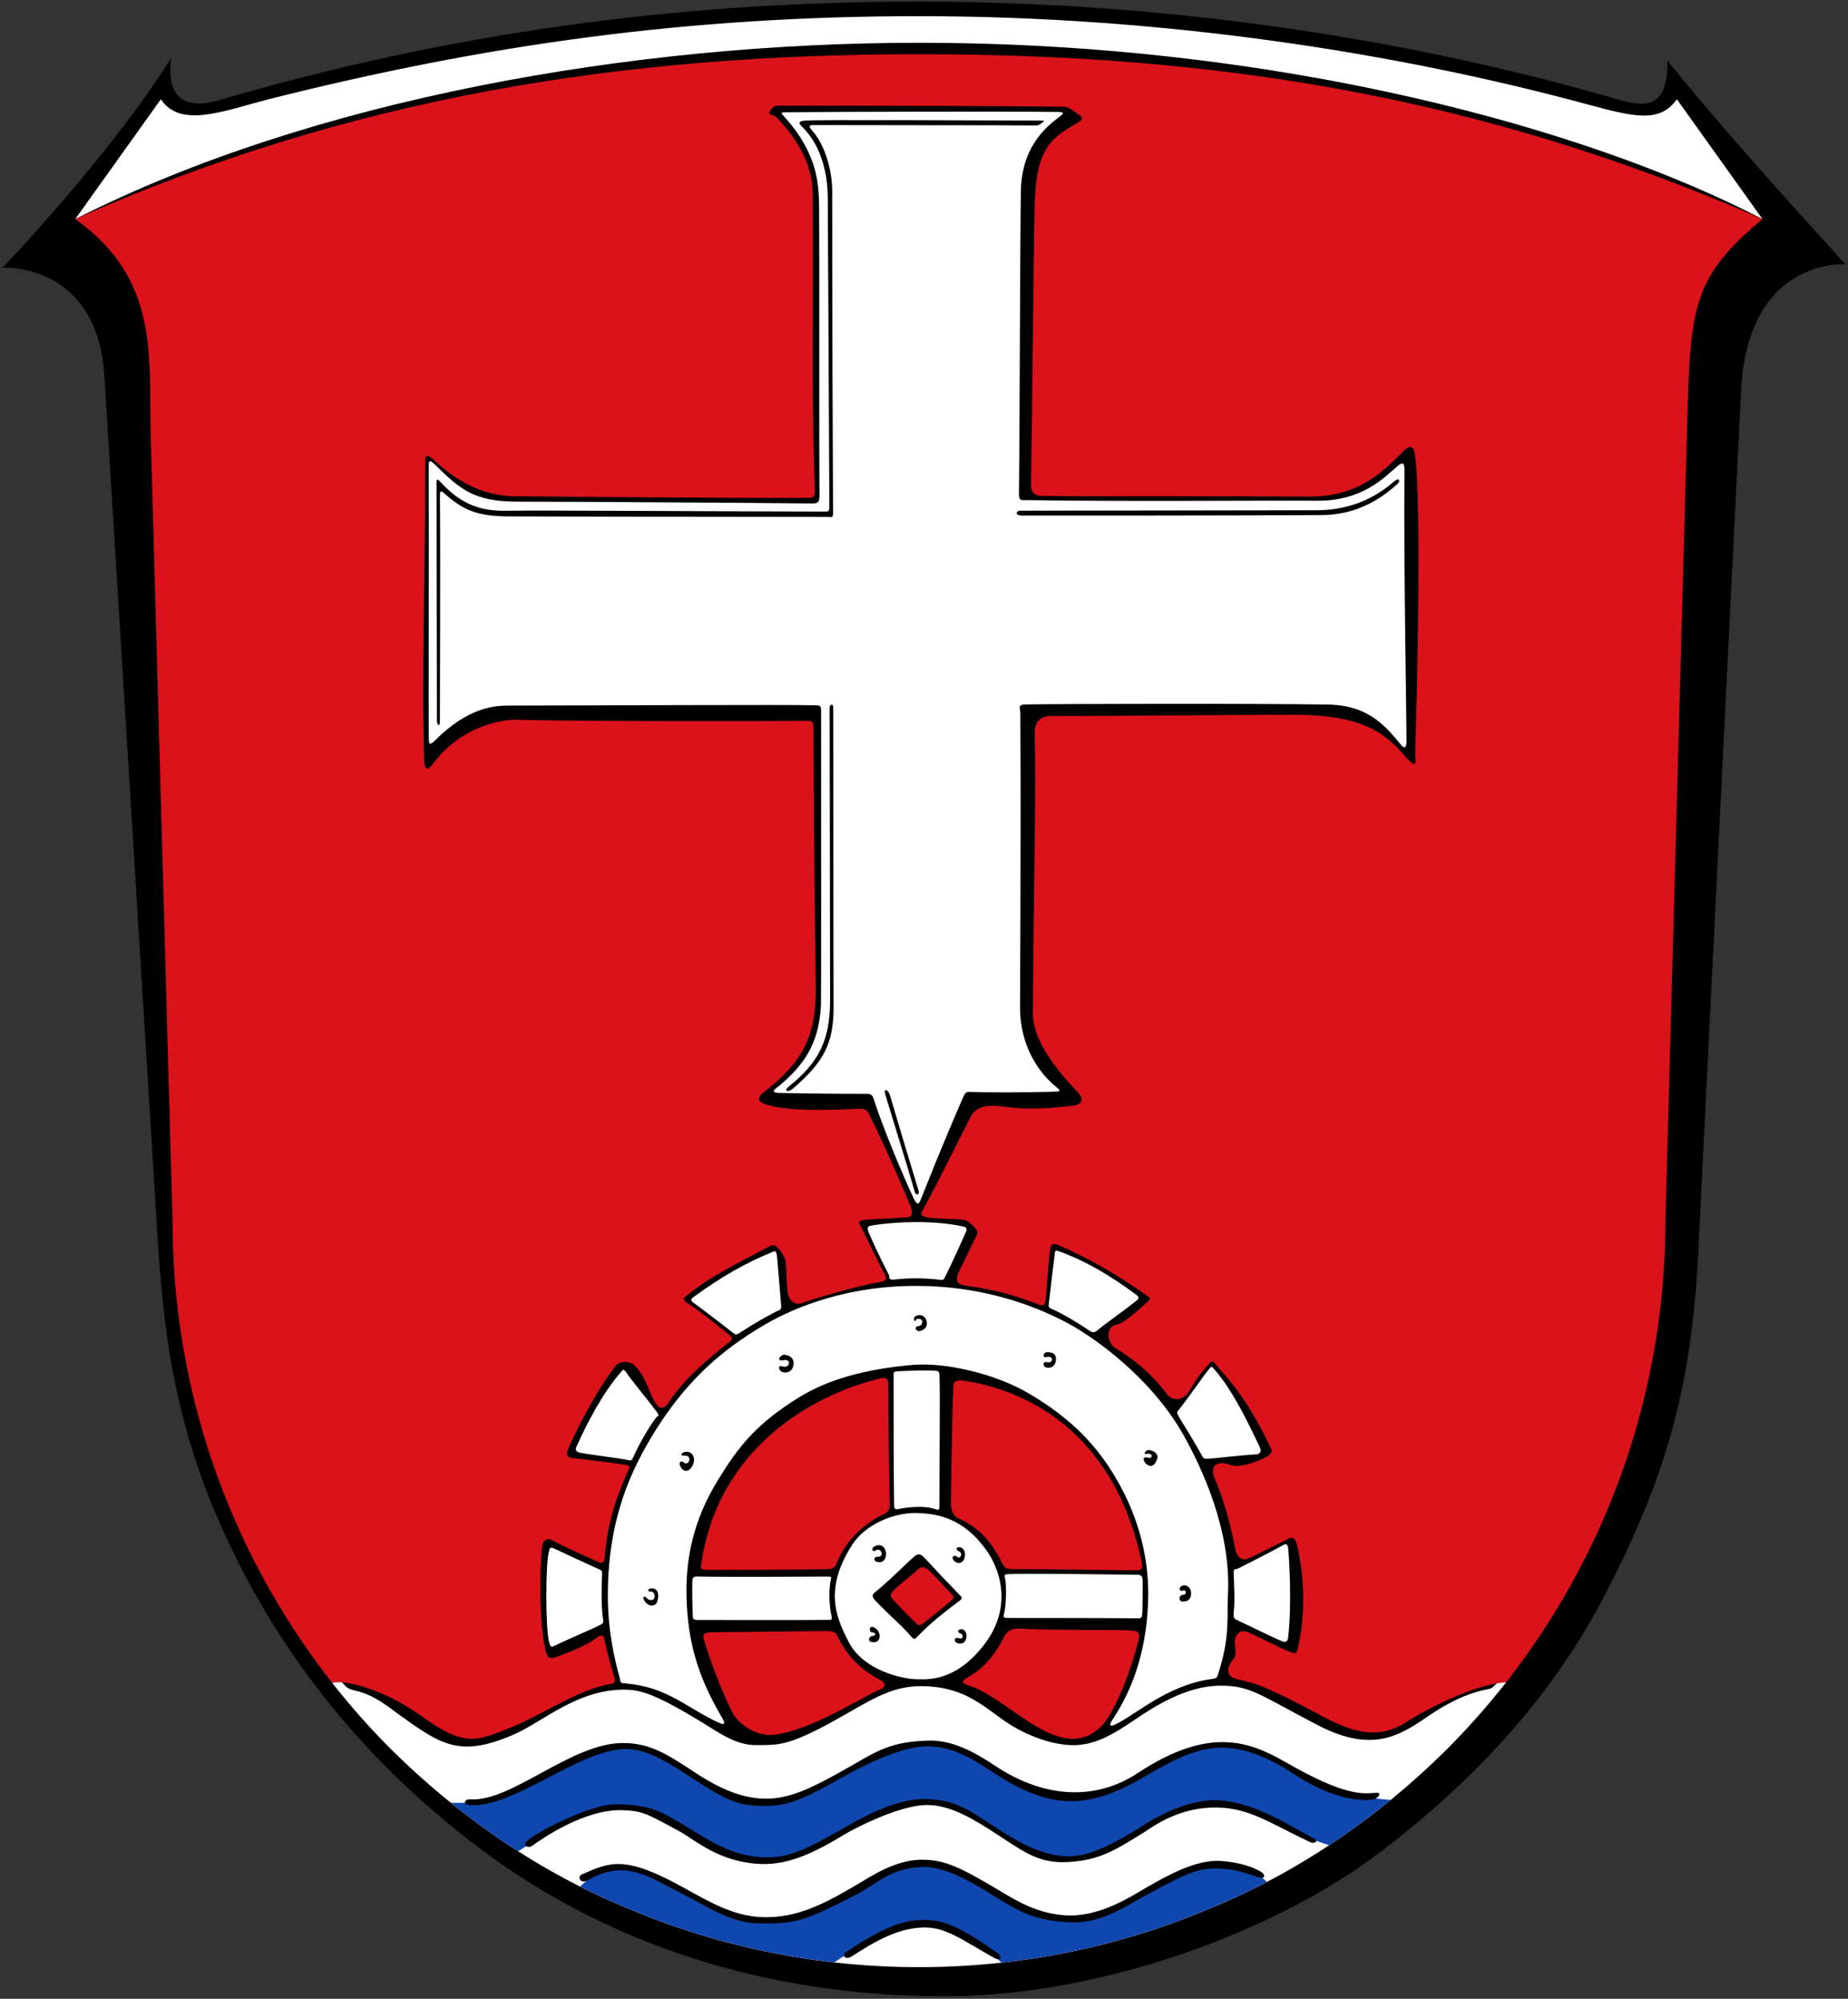 <?xml version="1.0" encoding="UTF-8" standalone="no"?>
<svg
   xmlns:dc="http://purl.org/dc/elements/1.1/"
   xmlns:cc="http://creativecommons.org/ns#"
   xmlns:rdf="http://www.w3.org/1999/02/22-rdf-syntax-ns#"
   xmlns:svg="http://www.w3.org/2000/svg"
   xmlns="http://www.w3.org/2000/svg"
   xmlns:sodipodi="http://sodipodi.sourceforge.net/DTD/sodipodi-0.dtd"
   xmlns:inkscape="http://www.inkscape.org/namespaces/inkscape"
   version="1.1"
   viewBox="0 0 1080 1168"
   id="svg30"
   sodipodi:docname="DEU Gorxheimertal COA.svg"
   inkscape:export-filename="C:\Users\jandu\Pictures\Zu den Flaggen\Bergstraße\Gorxheimertal\Wappen Gorxheimertal.png"
   inkscape:export-xdpi="96"
   inkscape:export-ydpi="96"
   inkscape:version="0.92.4 (5da689c313, 2019-01-14)">
  <rect x="0" y="0" width="1080" height="1168" fill="#333333" stroke="none"/>
  <defs
     id="defs34" />
  <sodipodi:namedview
     pagecolor="#ffffff"
     bordercolor="#666666"
     borderopacity="1"
     objecttolerance="10"
     gridtolerance="10"
     guidetolerance="10"
     inkscape:pageopacity="0"
     inkscape:pageshadow="2"
     inkscape:window-width="1920"
     inkscape:window-height="1001"
     id="namedview32"
     showgrid="false"
     inkscape:zoom="0.32570501"
     inkscape:cx="422.09766"
     inkscape:cy="491.26777"
     inkscape:window-x="-9"
     inkscape:window-y="-9"
     inkscape:window-maximized="1"
     inkscape:current-layer="svg30" />
  <g
     id="g1593">
    <g
       id="g1543">
      <path
         d="m974.5 35.47c26.21 32.62 62.79 73.78 104 119 0 0-57.1-4.47-61 74l-25 503c-3.97 81.4-19.86 133.3-54.19 199.8-30.81 59.7-76 108.7-131.8 151.1-61.52 46.8-162.4 83.23-250 84.11-96.99.97-194.6-24.74-277-87.03-74-56-128.1-127.2-160.5-212.5-17-47-23.42-87-27-145l-30.98-502c-4.13-66.98-59.52-63.51-59.52-63.51s62.99-65.68 98.5-122.5c-3 24.52 9 30.17 28.5 24.47 131.5-38.47 264.5-57.47 408.5-57.47 129 0 268 17.21 401 55 18.55 5.27 36.65 13 36.49-20.53z"
         id="path24" />
      <path
         d="m94 58c11.51 17.09 36 7 63 0 126.9-32 245-48.54 380-48.54 144 0 280 21.54 390.9 51.58 27.26 7.385 42.1 10.96 52.1-3.04l50 70c-102-53-283-103-493-103-167-.02-355 33-493 103z"
         id="path26"
         fill="#fff" />
      <path
         d="m88 251 12.84 462.8c0 57.09 11.32 114.2 33.26 167 21.84 52.69 54.09 101.1 94.56 141.5 40.37 40.07 88.75 73.12 141.4 94.16 52.79 22.04 109.9 33.05 167 33.05s114.2-11.02 167-33.05c52.69-21.03 101.1-54.09 141.4-94.16 40.47-40.47 72.72-88.85 94.56-141.5 21.94-52.79 33.26-109.9 33.26-167l12.47-456c2.1-76.85 1.25-93.85 44.25-129.8-164.2-71.71-318.4-96.32-493-96.32s-332.8 25.37-493 96.32c49 34.95 42.96 79.76 44 123z"
         id="path28"
         style="fill:#da121a;fill-opacity:1"
         fill="#fff" />
    </g>
    <g
       id="g1153-4-2"
       transform="translate(1366.555,-2575.306)">
      <path
         style="fill:#000000;fill-opacity:1"
         d="m -890.167,2637.039 v 0 c -10.982,-2e-4 -18.577,0.01 -21.107,0 -2.353,0 -3.033,0.163 -4.762,2.342 -2.804,3.533 1.268,2.493 2.902,4.148 18.8,19.041 21.487,35.477 21.557,44.897 0.524,71.372 -0.894,111.061 1.203,173.773 0.128,3.841 -1.217,4.01 -4.301,4.024 -49.245,0.211 -165.945,-0.866 -171.256,-0.918 -21.747,-0.213 -37.867,-12.616 -46.527,-20.748 -5.843,-5.487 -5.566,-1.954 -5.559,1.777 0.109,56.799 -2.241,126.65 -0.568,173.574 0.256,7.177 3.162,4.334 5.447,1.273 15.194,-20.345 38.217,-25.725 49.357,-25.311 27.943,1.039 148.439,0.871 168.383,0.688 4.224,-0.039 4.269,0.011 4.285,6.699 0.125,53.236 0.718,108.55 1.338,147.389 0.489,30.612 -7.823,45.348 -30.539,63.029 -5.83,4.538 -0.618,6.413 2.184,7.254 15.487,4.651 46.85,2.418 54.272,2.281 2.442,-0.045 3.988,0.648 5.338,3.379 10.827,21.899 21.613,47.558 24.115,53.529 1.37,3.27 1.187,6.225 -1.4,6.453 -5.939,0.524 -17.52,0.987 -23.951,1.418 -6.976,0.467 -4.467,2.354 -2.873,5.606 5.763,11.753 10.643,22.085 13.264,26.484 1.259,2.114 0.593,3.828 -2.223,4.269 -14.936,2.34 -43.486,11.249 -46.738,12.5 -3.551,1.366 -7.376,-1.705 -7.959,-6.672 -0.682,-5.816 -0.661,-12.4 -0.922,-15.129 -0.255,-2.663 0.036,-4.077 -2.766,-8.086 -3.005,-4.3 -4.62,-4.485 -6.197,-3.66 -24.582,12.851 -35.432,18.184 -49.043,29.07 -1.631,1.305 -3.407,2.095 1.445,5.08 2.981,1.834 12.286,8.721 23.096,17.668 2.78,2.3 2.171,2.925 -0.068,4.699 -11.878,9.41 -26.387,21.627 -35.447,35.57 -1.93,2.97 -4.323,3.321 -5.832,1.602 -5.127,-5.839 -5.004,-13.329 -12.461,-22.58 -3.806,-4.721 -10.28,-3.622 -12.244,-1.027 -12.95,17.108 -23.088,38.205 -27.193,47.328 -2.885,6.411 0.23,6.427 3.279,6.754 9.089,0.973 22.012,2.669 29.67,3.83 3.281,0.497 2.34,1.562 1.225,4.084 -4.579,10.356 -11.557,26.461 -13.453,50.191 -0.173,2.167 -1.107,3.578 -3.223,2.67 -10.886,-4.673 -24.152,-11.079 -27.334,-12.785 -4.282,-2.296 -5.799,1.511 -6.027,4.113 -2.134,24.307 -0.548,49.888 2.191,60.512 1.336,5.181 3.238,4.725 8.15,2.779 2.599,-1.029 15.483,-5.586 21.701,-10.604 1.49,-1.202 3.803,-2.209 4.394,0.781 0.58,2.935 2.854,12.895 5.512,21.164 0.694,2.16 1.409,4.686 -1.33,5.074 -17.823,2.526 -40.402,17.951 -57.588,24.965 -21.711,8.861 -28.122,12.164 -53.977,-6.445 -21.003,-15.117 -44.266,-21.226 -51.656,-19.066 10.701,13.623 22.214,26.618 34.488,38.871 40.37,40.07 88.75,73.12 141.4,94.16 52.79,22.04 109.9,33.049 167,33.049 57.1,0 114.2,-11.019 167,-33.049 52.69,-21.03 101.1,-54.09 141.4,-94.16 12.381,-12.381 23.988,-25.505 34.767,-39.262 -21.296,1.279 -53.364,19.956 -56.721,22.268 -17.489,12.044 -32.973,7.13 -52.1,-3.137 -34.032,-18.266 -39.578,-18.933 -47.904,-20.758 -4.102,-0.899 -8.54,-3.643 -3.482,-10.83 0.816,-1.159 2.904,-3.088 1.754,-8.543 -1.12,-5.311 2.191,-10.563 7.555,-8.27 6.813,2.913 17.487,8.807 24.205,11.336 3.551,1.337 3.954,1.842 4.807,-1.56 4.964,-19.823 3.8,-43.561 -0.342,-60.475 -1.143,-4.667 -2.825,-4.986 -4.662,-4.078 -6.752,3.336 -19.867,10.125 -24.131,11.844 -4.318,1.741 -6.739,-2.529 -7.311,-5.613 -4.434,-23.936 -11.18,-39.361 -12.012,-41.318 -2.975,-6.997 1.039,-9.303 5.576,-8.816 4.168,0.447 6.333,4.599 23.528,-3.148 6.411,-2.889 3.623,-5.815 3.075,-6.963 -14.48,-30.353 -25.402,-40.016 -30.941,-46.998 -2.412,-3.041 -2.705,-3.086 -4.654,-0.9 -6.322,7.09 -8.547,10.857 -11.227,15.43 -4.348,7.421 -10.929,5.233 -12.941,2.543 -12.3,-16.443 -24.553,-23.364 -30.994,-27.707 -3.278,-2.21 -5.132,-9.08 -1.492,-12.051 3.313,-2.704 2.312,2.287 18.807,-12.783 3.89,-3.554 4.393,-3.434 1.645,-5.394 -16.551,-11.804 -34.144,-21.956 -51.994,-29.66 -3.46,-1.494 -4.365,0.347 -4.734,3.541 -0.676,5.838 -1.643,20.117 -2.375,28.037 -0.316,3.415 -1.4,4.326 -3.734,3.412 -21.694,-8.489 -33.455,-9.593 -44.66,-11.482 -4.69,-0.791 -3.7,-4.937 -2.647,-7.143 3.523,-7.373 6.359,-13.162 9.627,-19.955 1.738,-3.614 2.419,-3.89 -0.791,-7.219 -2.898,-3.006 -4.579,-3.911 -7.125,-4.049 -7.168,-0.387 -17.349,-0.61 -19.889,-1.199 -5.499,-1.276 -3.301,-3.045 -2.076,-5.305 10.036,-18.518 23.482,-45.984 27.238,-53.227 3.986,-7.685 12.503,-7.066 18.459,-6.295 10.931,1.416 21.041,1.947 41.275,-0.447 7.473,-0.884 5.403,-5.447 3.182,-7.742 -28.424,-29.364 -26.438,-43.567 -26.387,-50.402 0.537,-72.164 1.942,-126.791 1.051,-158.853 -0.193,-6.929 2.622,-10.817 10.412,-10.787 36.107,0.137 128.961,-0.896 144.297,-0.664 37.148,0.562 50.428,10.792 61.984,24.494 7.583,8.992 5.63,1.05 5.672,-0.395 2.897,-100.036 2.337,-164.386 -0.342,-177.168 -1.086,-5.181 -3.786,-3.662 -6.439,-1.023 -12.105,12.035 -26.04,26.861 -56.076,26.631 -57.867,-0.443 -130.427,-0.031 -154.92,-0.43 -5.833,-0.095 -6.772,-2.903 -6.699,-7.25 0.726,-43.392 1.429,-137.308 2.125,-163.351 0.882,-33.015 9.876,-38.487 24.174,-46.928 3.528,-2.083 4.708,-2.989 1.34,-5.455 -5.116,-3.746 -6.689,-4.413 -8.787,-4.438 -48.661,-0.57 -112.092,-0.627 -145.037,-0.627 z m 37.462,743.908 c 2.654,-0.645 5.334,-0.975 5.328,3.263 -0.023,14.477 0.261,50.694 0.804,70.25 0.095,3.421 -1.619,4.782 -3.322,5.578 -16.479,7.702 -24.636,20.779 -27.792,28.992 -0.221,0.576 -1.105,3.104 -4.549,3.186 -20.436,0.485 -62.334,0.442 -71.091,0.458 -5.195,0.01 -3.432,-2.891 -3.3,-3.801 9.787,-67.522 64.976,-98.463 103.922,-107.925 z m 153.321,107.061 c 0.811,3.899 0.408,5.01 -3.482,4.951 -17.111,-0.257 -55.895,-0.787 -71.385,-0.72 -4.129,0.018 -5.014,-0.351 -6.739,-3.793 -6.403,-12.774 -14.151,-20.974 -25.557,-25.933 -3.899,-1.695 -4.272,-6.579 -4.28,-9.245 -0.01,-2.832 0.83,-56.868 1.389,-67.782 0.15,-2.923 1.533,-4.192 6.918,-3.304 50.237,8.28 90.047,42.882 103.135,105.826 z m -130.868,4.492 c 1.01,-0.984 3.077,-2.765 6.628,0.499 4.296,3.949 7.972,8.656 13.202,13.793 2.296,2.255 0.321,3.366 -0.589,4.165 -4.866,4.27 -11.82,9.653 -15.716,12.754 -2.691,2.142 -3.407,1.235 -5.005,-0.346 -7.419,-7.343 -11.006,-11.286 -12.716,-13.177 -1.831,-2.024 -2.43,-2.857 0.347,-5.65 4.652,-4.676 9.942,-8.234 13.848,-12.038 z m -46.655,39.281 c 6.86,14.253 17.117,21.269 24.785,25.212 3.474,1.786 2.919,4.414 0.308,5.429 -10.617,4.127 -37.342,22.503 -61.128,26.491 -11.976,2.007 -22.763,-7.311 -25.453,-12.616 -7.606,-15.005 -14.694,-35.461 -16.599,-42.279 -0.736,-2.635 -1.727,-4.913 5.641,-4.935 14.437,-0.042 50.13,-0.59 65.507,-0.652 5.751,-0.023 6.071,1.55 6.937,3.35 z m 171.61,-3.699 c 4.479,0.278 5.115,1.786 3.979,6.277 -5.607,22.174 -15.169,43.329 -21.666,49.743 -23.906,23.602 -54.003,-17.09 -77.815,-23.989 -4.756,-1.378 -2.954,-3.16 -0.092,-4.72 13.254,-7.221 19.376,-20.309 20.649,-22.68 1.291,-2.405 3.224,-6.082 9.665,-5.719 19.143,1.08 56.498,0.543 65.279,1.088 z"
         id="path874-2-0-1"
         inkscape:connector-curvature="0"
         sodipodi:nodetypes="sccccccccccsccccccccccccscscccccccsssccccccccccccccscccccccsccccsccccccccccccscccccccccccccccsccccccsccccsccccccccccccsssssssssscssssssscsssssssssssssssssscsssssssc" />
      <g
         id="g1195-3-2"
         transform="translate(-8731.497,226.823)">
        <path
           sodipodi:nodetypes="sssssssss"
           inkscape:connector-curvature="0"
           id="path840-0-3-3-2-4-5"
           d="m 7685.731,3255.156 c -2.027,7.632 -1.983,44.289 0.063,52.732 0.912,3.765 1.724,3.039 3.468,2.191 7.947,-3.863 21.644,-9.599 26.234,-11.954 1.946,-0.999 2.261,-1.292 1.804,-4.028 -1.099,-6.59 -0.735,-20.05 -0.546,-24.771 0.131,-3.286 0.225,-2.941 -2.705,-4.268 -6.809,-3.083 -18.386,-8.425 -24.471,-11.332 -3.155,-1.507 -3.191,-1.043 -3.848,1.43 z"
           style="fill:#ffffff;fill-opacity:1;stroke:none;stroke-width:1px;stroke-linecap:butt;stroke-linejoin:miter;stroke-opacity:1" />
        <path
           sodipodi:nodetypes="sssssssss"
           inkscape:connector-curvature="0"
           id="path840-0-3-7-9-2-5"
           d="m 7727.66,3150.486 c -10.595,12.04 -19.967,30.311 -25.856,43.424 -0.799,1.78 -0.36,2.999 2.473,3.547 6.631,1.283 25.482,3.536 27.368,4.14 2.141,0.685 2.654,0.196 3.584,-1.989 2.318,-5.444 8.66,-17.064 13.278,-22.875 0.925,-1.165 2.401,-0.369 -0.159,-3.772 -5.932,-7.884 -14.786,-18.433 -16.869,-21.741 -2.375,-3.771 -2.787,-1.904 -3.818,-0.733 z"
           style="fill:#ffffff;fill-opacity:1;stroke:none;stroke-width:1px;stroke-linecap:butt;stroke-linejoin:miter;stroke-opacity:1" />
        <path
           sodipodi:nodetypes="sssssssss"
           inkscape:connector-curvature="0"
           id="path840-0-3-79-0-6-9"
           d="m 7815.849,3080.324 c -14.876,6.114 -28.222,13.477 -45.759,26.205 -1.335,0.969 -1.61,1.904 -0.188,2.943 8.158,5.967 21.555,16.398 23.744,18.095 1.408,1.091 1.945,0.857 3.691,-0.289 7.845,-5.15 19.132,-11.64 22.709,-13.025 1.69,-0.654 1.498,-1.836 1.344,-3.788 -0.72,-9.12 -1.818,-21.718 -2.266,-26.895 -0.438,-5.063 -1.343,-4.04 -3.275,-3.247 z"
           style="fill:#ffffff;fill-opacity:1;stroke:none;stroke-width:1px;stroke-linecap:butt;stroke-linejoin:miter;stroke-opacity:1" />
        <path
           sodipodi:nodetypes="sssssssss"
           inkscape:connector-curvature="0"
           id="path840-0-3-29-2-7-8"
           d="m 7874.767,3064.572 c -2.145,0.366 -3.582,0.528 -2.239,3.843 1.99,4.91 6.703,14.988 11.922,25.15 0.464,0.903 -0.748,3.101 3.112,2.638 8.734,-1.048 18.064,-0.935 27.065,0.189 2.019,0.252 2.092,-0.675 2.98,-2.453 4.713,-9.44 8.731,-18.768 11.565,-24.911 1.064,-2.305 0.789,-3.339 -0.859,-3.72 -16.93,-3.912 -40.302,-2.994 -53.547,-0.736 z"
           style="fill:#ffffff;fill-opacity:1;stroke:none;stroke-width:1px;stroke-linecap:butt;stroke-linejoin:miter;stroke-opacity:1" />
        <path
           sodipodi:nodetypes="sssssssss"
           inkscape:connector-curvature="0"
           id="path840-0-3-71-5-4-0"
           d="m 7981.31,3081.646 c -0.96,7.639 -2.606,21.204 -3.398,28.282 -0.225,2.011 -0.392,2.56 1.968,3.574 6.047,2.599 15.838,8.484 21.832,12.606 1.686,1.159 2.752,1.278 4.712,-0.348 5.502,-4.564 15.986,-11.784 23.191,-17.649 0.85,-0.692 1.032,-1.87 -0.685,-3.098 -6.651,-4.755 -23.765,-17.671 -45.092,-25.344 -2.359,-0.849 -2.235,-0.362 -2.529,1.977 z"
           style="fill:#ffffff;fill-opacity:1;stroke:none;stroke-width:1px;stroke-linecap:butt;stroke-linejoin:miter;stroke-opacity:1" />
        <path
           sodipodi:nodetypes="sssssssss"
           inkscape:connector-curvature="0"
           id="path840-0-3-0-6-4-7"
           d="m 8071.009,3149.186 c -3.969,4.942 -10.146,14.243 -16.934,22.833 -1.063,1.345 -1.976,1.448 0.014,4.662 3.316,5.356 9.877,16.167 13.442,22.665 0.798,1.455 0.994,1.661 3.712,1.534 3.667,-0.171 17.459,-1.915 28.096,-2.545 1.67,-0.099 3.115,-1.617 1.908,-4.06 -3.45,-6.984 -14.469,-31.836 -26.488,-45.439 -1.951,-2.208 -1.72,-2.178 -3.75,0.349 z"
           style="fill:#ffffff;fill-opacity:1;stroke:none;stroke-width:1px;stroke-linecap:butt;stroke-linejoin:miter;stroke-opacity:1" />
        <path
           sodipodi:nodetypes="cssssssssc"
           inkscape:connector-curvature="0"
           id="path840-0-3-27-9-1-7"
           d="m 8088.345,3265.112 c -1.404,0.694 -2.65,-0.647 -2.429,3.633 0.295,5.701 0.769,15.654 0.062,21.555 -0.378,3.155 0.055,4.037 1.602,4.755 8.466,3.931 21.941,10.7 26.62,12.47 2.214,0.837 3.252,0.276 3.54,-2.192 2.25,-19.276 0.678,-44.477 0.06,-51.874 -0.33,-3.957 -2.526,-2.33 -3.741,-1.663 -9.149,5.023 -23.434,12.189 -25.713,13.315 z"
           style="fill:#ffffff;fill-opacity:1;stroke:none;stroke-width:1px;stroke-linecap:butt;stroke-linejoin:miter;stroke-opacity:1" />
        <path
           sodipodi:nodetypes="sssssssssssssssssssssss"
           inkscape:connector-curvature="0"
           id="path840-0-3-8-3-3-8"
           d="m 7744.685,3189.848 c -12.716,21.586 -24.809,49.593 -24.499,92.411 0.148,20.464 4.174,36.592 7.045,47.303 0.625,2.331 -0.187,2.367 4,2.732 24.163,2.105 35.609,14.76 54.312,23.076 2.568,1.142 3.451,0.464 1.894,-2.201 -11.49,-19.669 -20.266,-39.44 -21.254,-70.265 -0.729,-22.731 3.518,-45.616 18.648,-70.065 11.798,-19.065 21.929,-32.263 47.157,-47.856 16.683,-10.311 38.396,-16.473 66.355,-18.901 18.866,-1.639 47.797,5.016 67.323,16.372 27.412,15.942 41.233,32.752 50.858,48.829 16.826,28.105 19.817,53.943 19.433,71.335 -0.785,35.463 -12.269,57.841 -20.866,70.793 -2.516,3.791 -1.024,3.94 1.35,2.882 11.556,-5.149 30.197,-23.024 56.349,-26.624 3.593,-0.495 3.322,-0.765 4.278,-3.711 6.871,-21.169 4.835,-33.577 5.483,-45.06 2.187,-38.744 -16.03,-75.87 -25.349,-92.773 -18.846,-34.184 -52.814,-58.192 -68.269,-66.434 -39.065,-20.833 -75.512,-21.711 -88.141,-21.78 -38.395,-0.209 -69.629,11.236 -89.511,23 -23.748,14.051 -46.152,32.236 -66.595,66.939 z"
           style="fill:#ffffff;fill-opacity:1;stroke:none;stroke-width:1px;stroke-linecap:butt;stroke-linejoin:miter;stroke-opacity:1" />
        <path
           sodipodi:nodetypes="sssssssss"
           inkscape:connector-curvature="0"
           id="path840-0-3-6-7-8-5"
           d="m 7953.879,3268.355 c -1.165,0.06 -2.381,0.082 -1.578,2.461 0.678,2.009 1.068,14.835 -0.716,21.246 -0.436,1.569 0.03,1.873 2.138,1.876 15.1,0.023 61.7,0.019 76.53,0.222 1.571,0.022 2.245,-0.198 2.317,-4.064 0.09,-4.851 0.267,-12.884 0.107,-18.585 -0.076,-2.712 -1.824,-2.788 -3.219,-2.806 -23.073,-0.312 -65.998,-0.842 -75.579,-0.349 z"
           style="fill:#ffffff;fill-opacity:1;stroke:none;stroke-width:1px;stroke-linecap:butt;stroke-linejoin:miter;stroke-opacity:1" />
        <path
           sodipodi:nodetypes="sssssssss"
           inkscape:connector-curvature="0"
           id="path840-0-3-70-3-0-5"
           d="m 7769.828,3292.748 c 0.081,1.582 -0.063,2.402 3.414,2.391 15.85,-0.05 61.865,0.186 75.769,-0.073 1.319,-0.025 2.564,0.481 1.829,-2.603 -0.696,-2.921 -2.041,-12.078 -0.416,-20.431 0.374,-1.924 0.72,-2.275 -1.862,-2.274 -9.135,0 -56.8,0.403 -76.692,-0.031 -1.245,-0.027 -2.192,0.593 -2.28,2.343 -0.248,4.928 0.04,16.815 0.238,20.678 z"
           style="fill:#ffffff;fill-opacity:1;stroke:none;stroke-width:1px;stroke-linecap:butt;stroke-linejoin:miter;stroke-opacity:1" />
        <path
           sodipodi:nodetypes="csssssssc"
           inkscape:connector-curvature="0"
           id="path840-0-3-1-5-4-6"
           d="m 7887.152,3151.764 c 0,24.774 0.01,57.38 0.321,76.62 0.024,1.446 0.317,2.401 2.734,1.886 3.012,-0.641 13.661,-2.462 21.267,0.052 2.494,0.825 2.497,0.618 2.465,-3.496 -0.096,-12.363 0.589,-66.033 0.03,-74.733 -0.076,-1.182 0.011,-2.524 -2.334,-2.636 -8.632,-0.414 -14.859,0.083 -20.819,0.272 -2.693,0.085 -3.908,0.194 -3.664,2.035 z"
           style="fill:#ffffff;fill-opacity:1;stroke:none;stroke-width:1px;stroke-linecap:butt;stroke-linejoin:miter;stroke-opacity:1" />
        <path
           sodipodi:nodetypes="ssssssssssssssss"
           inkscape:connector-curvature="0"
           id="path840-0-3-01-6-8-4"
           d="m 7900.383,3232.623 c -13.687,-0.284 -30.097,7.183 -37.258,18.33 -16.363,25.473 -10.246,41.602 -2.106,57.2 8.511,16.311 30.596,21.216 38.557,21.56 7.765,0.336 23.132,1.243 39.309,-18.601 19.447,-23.855 9.553,-47.207 2.174,-57.248 -12.865,-17.504 -26.82,-20.954 -40.676,-21.241 z m -0.91,25.293 c 1.544,-1.231 2.936,-1.96 5.544,0.682 3.085,3.125 9.647,10.606 19.86,20.956 2.328,2.359 3.07,2.687 0.63,4.512 -14.305,10.698 -19.068,15.381 -23.959,20.318 -1.933,1.951 -2.165,2.615 -4.137,0.361 -6.403,-7.318 -11.333,-10.974 -20.86,-20.908 -2.259,-2.356 -1.911,-3.582 -0.261,-4.885 8.132,-6.421 19.596,-18.176 23.183,-21.036 z"
           style="fill:#ffffff;fill-opacity:1;stroke:none;stroke-width:1px;stroke-linecap:butt;stroke-linejoin:miter;stroke-opacity:1" />
        <g
           style="fill:#000000;fill-opacity:1"
           id="g1016-5-6-9"
           transform="translate(8232.928,-1786.062)">
          <path
             style="fill:#000000;fill-opacity:1;stroke:none;stroke-width:1px;stroke-linecap:butt;stroke-linejoin:miter;stroke-opacity:1"
             d="m -357.936,5085.267 c -2.246,-0.675 -2.256,3.092 -0.348,3.164 2.2,0.083 2.621,1.934 0.058,2.152 -1.882,0.16 -2.881,2.79 -0.506,3.426 6.212,1.665 6.375,-7.064 0.796,-8.742 z"
             id="path840-0-3-34-6-6-0"
             inkscape:connector-curvature="0"
             sodipodi:nodetypes="sssss" />
          <path
             style="fill:#000000;fill-opacity:1;stroke:none;stroke-width:1px;stroke-linecap:butt;stroke-linejoin:miter;stroke-opacity:1"
             d="m -307.553,5091.823 c -2.782,-0.871 -3.592,2.179 -0.493,3.009 5.849,1.567 6.477,-8.105 1.869,-8.243 -2.024,-0.061 -2.88,1.892 -0.192,2.61 1.292,0.345 1.759,3.545 -1.183,2.624 z"
             id="path840-0-3-76-3-9-9"
             inkscape:connector-curvature="0"
             sodipodi:nodetypes="sssss" />
          <path
             style="fill:#000000;fill-opacity:1;stroke:none;stroke-width:1px;stroke-linecap:butt;stroke-linejoin:miter;stroke-opacity:1"
             d="m -307.56,5041.079 c 2.623,1.061 0.842,4.81 -1.037,3.21 -1.776,-1.512 -3.792,0.092 -1.944,2.175 1.954,2.2 4.693,1.766 5.828,-0.522 1.089,-2.195 1.244,-6.289 -2.082,-7.18 -2.27,-0.608 -3.066,1.386 -0.765,2.317 z"
             id="path840-0-3-35-5-8-6"
             inkscape:connector-curvature="0"
             sodipodi:nodetypes="ssssss" />
          <path
             style="fill:#000000;fill-opacity:1;stroke:none;stroke-width:1px;stroke-linecap:butt;stroke-linejoin:miter;stroke-opacity:1"
             d="m -356.853,5038.137 c -2.097,1.02 -1.498,3.696 0.509,2.476 3.709,-2.254 5.184,4.104 1.37,3.609 -1.982,-0.257 -3.263,2.275 -0.364,3.036 7.582,1.99 6.637,-13.087 -1.515,-9.121 z"
             id="path840-0-3-03-3-2-7"
             inkscape:connector-curvature="0"
             sodipodi:nodetypes="sssss" />
          <path
             style="fill:#000000;fill-opacity:1;stroke:none;stroke-width:1px;stroke-linecap:butt;stroke-linejoin:miter;stroke-opacity:1"
             d="m -489.96,5068.442 c -1.018,-1.346 -3.037,-1.226 -1.511,1.313 2.374,3.951 6.221,3.675 7.364,1.187 1.357,-2.953 1.327,-8.482 -3.097,-8.235 -2.442,0.137 -2.546,2.069 -0.527,1.832 1.669,-0.196 3.184,2.636 1.878,4.281 -1.287,1.621 -3.637,0.243 -4.107,-0.379 z"
             id="path840-0-3-36-6-2-0"
             inkscape:connector-curvature="0"
             sodipodi:nodetypes="sssssss" />
          <path
             style="fill:#000000;fill-opacity:1;stroke:none;stroke-width:1px;stroke-linecap:butt;stroke-linejoin:miter;stroke-opacity:1"
             d="m -468.217,4983.109 c -0.763,0.186 -3.296,2.141 0.268,2.034 5.107,-0.155 2.341,6.21 -0.092,4.216 -2.56,-2.098 -3.164,0.296 -2.518,1.706 2.07,4.522 5.64,3.482 7.455,-0.37 1.958,-4.156 -0.135,-8.798 -5.113,-7.585 z"
             id="path840-0-3-12-7-5-2"
             inkscape:connector-curvature="0"
             sodipodi:nodetypes="ssssss" />
          <path
             style="fill:#000000;fill-opacity:1;stroke:none;stroke-width:1px;stroke-linecap:butt;stroke-linejoin:miter;stroke-opacity:1"
             d="m -409.565,4926.173 c -2.173,-0.279 -5.386,4.256 -0.416,3.201 4.631,-0.983 3.824,4.928 -0.596,3.682 -2.94,-0.829 -2.291,1.121 -1.449,2.367 1.116,1.652 6.542,2.056 7.635,-2.612 0.903,-3.853 -1.088,-6.114 -5.174,-6.639 z"
             id="path840-0-3-77-7-9-8"
             inkscape:connector-curvature="0"
             sodipodi:nodetypes="ssssss" />
          <path
             style="fill:#000000;fill-opacity:1;stroke:none;stroke-width:1px;stroke-linecap:butt;stroke-linejoin:miter;stroke-opacity:1"
             d="m -333.616,4904.33 c -0.7,0.777 0.205,3.579 0.998,1.367 0.246,-0.687 2.481,-0.71 3.202,0.144 0.873,1.034 0.305,3.465 -1.715,3.614 -3.329,0.247 -1.231,3.521 0.881,2.877 1.925,-0.586 4.792,-1.978 3.714,-6.031 -0.946,-3.555 -5.02,-4.26 -7.08,-1.973 z"
             id="path840-0-3-296-2-3-7"
             inkscape:connector-curvature="0"
             sodipodi:nodetypes="sssssss" />
          <path
             style="fill:#000000;fill-opacity:1;stroke:none;stroke-width:1px;stroke-linecap:butt;stroke-linejoin:miter;stroke-opacity:1"
             d="m -255.898,4924.714 c -2.376,-0.093 -3.232,3.461 -0.487,2.822 4.452,-1.037 3.874,3.913 0.478,3.019 -3.023,-0.796 -2.998,3.037 0.16,3.241 3.437,0.222 4.779,-2.379 4.888,-4.681 0.195,-4.114 -2.92,-4.317 -5.039,-4.4 z"
             id="path840-0-3-74-3-6-4"
             inkscape:connector-curvature="0"
             sodipodi:nodetypes="ssssss" />
          <path
             style="fill:#000000;fill-opacity:1;stroke:none;stroke-width:1px;stroke-linecap:butt;stroke-linejoin:miter;stroke-opacity:1"
             d="m -197.147,4981.907 c -1.174,0.166 -3.465,2.758 -0.271,2.184 3.281,-0.589 3.01,3.018 0.678,2.333 -3.779,-1.11 -3.002,1.492 -2.12,2.761 1.252,1.801 5.167,4.155 7.159,-2.2 1.087,-3.469 -3.395,-5.368 -5.446,-5.078 z"
             id="path840-0-3-25-0-0-5"
             inkscape:connector-curvature="0"
             sodipodi:nodetypes="ssssss" />
          <path
             style="fill:#000000;fill-opacity:1;stroke:none;stroke-width:1px;stroke-linecap:butt;stroke-linejoin:miter;stroke-opacity:1"
             d="m -176.849,5061.104 c -2.817,0.936 -1.735,3.723 -0.109,2.94 2.173,-1.046 2.739,2.318 0.651,2.388 -3.021,0.1 -3.183,4.072 -0.246,4.02 3.881,-0.07 4.622,-2.612 4.673,-4.784 0.074,-3.189 -2.56,-5.364 -4.969,-4.563 z"
             id="path840-0-3-16-7-0-3"
             inkscape:connector-curvature="0"
             sodipodi:nodetypes="ssssss" />
        </g>
      </g>
      <g
         id="g1169-4-0"
         transform="translate(-8731.497,226.823)">
        <path
           sodipodi:nodetypes="cssssssssssssssssssssssssssssssssssssssc"
           inkscape:connector-curvature="0"
           id="path840-0-3-2-9-1-2"
           d="m 7844.734,2936.15 c -1.318,23.019 -10.341,34.909 -24.54,46.957 -1.686,1.43 -6.399,3.912 0.777,4.07 10.217,0.226 28.282,0.495 50.245,0.495 3.555,0 3.741,1.171 4.808,4.487 4.694,14.59 16.323,42.655 22.701,56.218 2.245,4.773 3.167,3.995 4.463,0.729 12.963,-32.678 20.51,-49.91 24.164,-58.415 1.527,-3.555 2.058,-4.273 4.466,-4.103 2.841,0.2 35.521,0.477 50.026,-0.237 3.213,-0.158 2.945,-0.646 0.01,-3.018 -8.404,-6.785 -20.752,-22.146 -20.776,-45.993 -0.01,-7.809 0.592,-102.63 0.162,-171.931 -0.02,-3.289 -1.986,-5.179 3.315,-5.278 20.987,-0.394 140.184,-0.605 176.659,0.074 22.94,0.427 32.8,11.659 43.087,24.185 1.306,1.591 2.572,0.647 2.603,-1.959 0.135,-11.48 -1.711,-101.981 -1.178,-158.614 0.046,-4.904 -0.81,-5.702 -4.269,-2.775 -7.473,6.325 -20.124,20.186 -46.634,20.039 -34.332,-0.191 -119.206,0.536 -169.688,-0.363 -3.249,-0.058 -4.781,0.923 -4.706,-4.289 0.444,-31.182 0.649,-150.702 1.129,-176.368 0.437,-23.378 11.96,-35.552 22.455,-43.255 2.854,-2.095 2.866,-2.861 -0.654,-2.908 -27.676,-0.374 -129.206,-0.135 -159.06,0.183 -3.4,0.036 -3.026,0.369 -0.862,2.767 20.521,22.735 20.004,41.201 20.222,54.466 0.21,12.782 -0.035,143.294 0.218,164.979 0.068,5.817 -0.328,6.44 -4.794,6.383 -22.39,-0.288 -142.089,-1.053 -171.808,-1.06 -25.353,-0.01 -33.376,-7.171 -47.776,-21.294 -3.624,-3.554 -4.02,-2.88 -4.004,0.77 0.212,49.619 -0.156,144.246 0.053,158.66 0.054,3.697 0.39,4.64 3.949,1.097 19.173,-19.083 34.478,-20.055 42.722,-20.06 45.514,-0.029 164.785,-0.638 178.764,-0.169 3.847,0.129 3.827,0.165 3.831,4.384 0.069,72.381 0.075,171.15 -0.078,171.15 z"
           style="fill:#ffffff;fill-opacity:1;stroke:none;stroke-width:1px;stroke-linecap:butt;stroke-linejoin:miter;stroke-opacity:1" />
        <g
           style="fill:#000000;fill-opacity:1"
           id="g1003-2-3-7"
           transform="translate(8232.928,-1786.062)">
          <path
             style="fill:#000000;fill-opacity:1;stroke:none;stroke-width:1px;stroke-linecap:butt;stroke-linejoin:miter;stroke-opacity:1"
             d="m -350.473,4774.542 c 4.342,14.597 13.575,43.947 17.146,56.674 0.54,1.924 3.019,1.848 2.086,-1.178 -3.791,-12.289 -13.754,-45.504 -16.703,-55.709 -0.789,-2.732 -3.989,-4.697 -2.529,0.213 z"
             id="path840-0-3-5-2-6-5"
             inkscape:connector-curvature="0"
             sodipodi:nodetypes="sssss" />
          <path
             style="fill:#000000;fill-opacity:1;stroke:none;stroke-width:1px;stroke-linecap:butt;stroke-linejoin:miter;stroke-opacity:1"
             d="m -383.132,4547.886 c -6e-5,27.681 0.264,123.904 0.264,171.377 0,23.64 -7.113,36.467 -23.854,49.977 -3.948,3.186 -0.458,3.683 2.059,1.507 17.644,-15.261 23.933,-25.904 23.828,-47.852 -0.174,-36.473 -0.056,-142.927 -0.18,-174.738 -0.012,-3.124 -2.117,-1.68 -2.117,-0.271 z"
             id="path840-0-3-26-0-7-6"
             inkscape:connector-curvature="0"
             sodipodi:nodetypes="sssssss" />
          <path
             style="fill:#000000;fill-opacity:1;stroke:none;stroke-width:1px;stroke-linecap:butt;stroke-linejoin:miter;stroke-opacity:1"
             d="m -263.414,4207.856 c 1.503,0.03 2.085,0.291 4.415,-1.491 1.344,-1.027 1.96,-1.375 -1.45,-1.375 -29.246,0 -128.57,-0.596 -136.968,0.021 -4.071,0.299 -4.015,1.463 -1.913,3.501 12.728,12.34 15.032,30.705 15.102,41.328 0.397,60.535 0.666,134.845 0.937,180.38 0.021,3.442 -0.41,3.254 -3.261,3.254 -43.496,0 -170.157,-0.825 -184.644,-0.471 -15.029,0.367 -26.694,-3.059 -39.141,-16.578 -2.076,-2.255 -2.539,-2.366 -2.539,0.684 0.005,26.87 0.158,111.064 0.25,138.689 0.008,2.314 1.742,3.911 1.724,0.307 -0.023,-4.604 0.356,-98.51 0.022,-131.299 -0.028,-2.705 0.124,-4.06 2.094,-2.317 10.438,9.235 18.261,13.74 37.646,13.832 22.101,0.105 162.178,0.304 186.449,0.304 3.163,0 3.631,1.023 3.545,-3.556 -0.097,-5.136 -0.584,-149.902 -0.467,-186.656 0.039,-12.3 -4.252,-27.27 -11.813,-35.682 -1.444,-1.607 -2.441,-3.135 0.501,-3.103 9.019,0.098 121.356,0.066 129.512,0.229 z"
             id="path840-0-3-82-5-0-5"
             inkscape:connector-curvature="0"
             sodipodi:nodetypes="ssssssssssssssssssssss" />
          <path
             style="fill:#000000;fill-opacity:1;stroke:none;stroke-width:1px;stroke-linecap:butt;stroke-linejoin:miter;stroke-opacity:1"
             d="m -272.037,4432.967 c -1.852,0.01 -3.41,2.84 1.603,2.869 7.881,0.045 124.23,0.018 174.605,-0.301 13.92,-0.088 29.157,-4.073 44.746,-18.4 1.505,-1.383 0.816,-3.776 -1.856,-1.486 -8.73,7.484 -22.839,16.987 -45.447,17.064 -35.642,0.121 -153.554,0.173 -173.652,0.254 z"
             id="path840-0-3-64-9-9-0"
             inkscape:connector-curvature="0"
             sodipodi:nodetypes="sssssss" />
        </g>
      </g>
      <g
         id="g1052-2-3"
         transform="translate(-5442.323,267.054)">
        <path
           sodipodi:nodetypes="ssccsscccscccsscsssssssss"
           inkscape:connector-curvature="0"
           id="path874-5-3-4-0"
           d="m 4487.068,3315.358 c -22.276,-13.645 -33.885,-19.189 -43.93,-19.68 -29.336,-1.432 -50.764,19.486 -67.95,26.5 -31.114,13.274 -41.746,5.639 -67.601,-12.97 -21.479,-16.858 -25.72,-10.562 -30.627,-16.448 -0.601,-0.721 -1.149,-1.412 -1.583,-1.441 -2.258,-0.152 -4.106,-0.032 -5.439,0.357 10.701,13.623 22.214,26.618 34.488,38.871 40.37,40.07 88.75,73.12 141.4,94.16 52.79,22.04 109.9,33.049 167,33.049 57.1,0 114.2,-11.019 167,-33.049 52.69,-21.03 101.1,-54.09 141.4,-94.16 12.381,-12.381 23.988,-25.505 34.767,-39.262 -1.616,0.097 -3.295,0.294 -5.018,0.577 -1.523,0.25 -2.365,2.881 -4.949,3.338 -16.536,2.924 -30.348,12.341 -36.104,16.241 -17.489,12.044 -33.31,21.045 -64.785,4.537 -34.205,-17.94 -39.082,-22.909 -56.807,-22.675 -18.75,0.247 -36.587,11.208 -48.891,19.541 -11.975,8.111 -23.738,15.733 -37.77,15.181 -14.061,-0.554 -29.324,-7.226 -40.358,-15.221 -13.38,-9.695 -23.881,-18.815 -46.27,-19.251 -19.39,-0.378 -32.047,9.433 -53.162,20.988 -26.192,14.334 -31.631,13.327 -44.121,13.48 -11.655,0.143 -21.423,-6.987 -30.693,-12.666 z"
           style="fill:#ffffff;fill-opacity:1" />
        <g
           id="g1032-1-5">
          <path
             style="fill:#0f47af;fill-opacity:1"
             d="m 4339.215,3361.702 c 12.59,10.154 25.739,19.636 39.364,28.333 28.649,-17.454 54.537,-40.924 97.375,-11.765 13.97,9.509 40.893,30.646 93.164,0.364 31.172,-18.059 49.806,-25.747 85.229,-2.833 20.998,13.583 41.467,32.632 89.596,1.701 50.21,-32.268 72.778,-1.934 108.594,9.018 12.427,-8.197 24.438,-17.048 35.965,-26.462 -27.377,-2.207 -41.296,-8.55 -53.115,-15.103 -33.575,-18.617 -45.908,-25.635 -91.44,-0.209 -19.362,10.812 -43.029,26.655 -83.562,-0.589 -30.177,-20.283 -44.096,-25.1 -90.894,-0.038 -21.179,11.342 -42.998,31.446 -86.972,2.667 -33.929,-22.204 -47.659,-23.997 -90.017,-0.442 -23.481,13.058 -35.291,15.97 -53.288,15.357 z"
             id="path874-5-9-2-5"
             inkscape:connector-curvature="0"
             sodipodi:nodetypes="ccssssccsssssscc" />
          <path
             style="fill:#0f47af;fill-opacity:1"
             d="m 4473.494,3412.775 c -28.417,-17.362 -46.604,-14.568 -58.69,-2.08 10.151,5.124 20.502,9.809 31.024,14.013 37.498,15.655 77.175,25.745 117.48,30.277 9.789,-6.429 34.608,-22.602 51.149,-22.602 16.118,0 37.527,14.183 46.628,22.74 40.736,-4.464 80.847,-14.604 118.743,-30.415 12.337,-4.924 24.439,-10.508 36.258,-16.686 -10.275,-11.575 -36.47,-16.142 -68.328,4.464 -20.178,13.052 -49.08,29.478 -89.095,2.913 -47.143,-31.297 -57.885,-17.023 -90.872,2.157 -42.65,24.797 -72.909,8.287 -94.298,-4.781 z"
             id="path874-5-3-6-5-1-4"
             inkscape:connector-curvature="0"
             sodipodi:nodetypes="scccscccssss" />
        </g>
        <g
           style="fill:#000000;fill-opacity:1"
           transform="translate(1442.923,-3435.616)"
           id="g1028-4-5">
          <path
             style="fill:#000000;fill-opacity:1;stroke:none;stroke-width:1px;stroke-linecap:butt;stroke-linejoin:miter;stroke-opacity:1"
             d="m 2907.87,6795.322 c -3.761,-0.243 -4.833,3.025 -0.48,3.358 25.052,1.916 62.294,-31.154 89.647,-32.746 14.656,-0.853 30.36,10.578 40.117,16.911 22.147,14.374 27.856,16.261 42.638,16.321 12.553,0.052 21.279,-2.974 45.809,-16.95 6.834,-3.894 33.458,-18.541 50.13,-17.87 8.858,0.357 18.024,2.234 35.619,14.016 33.891,22.696 55.7,23.701 88.783,4.6 29.013,-16.751 47.032,-26.735 82.159,-6.599 7.44,4.265 28.099,20.421 51.812,19.305 3.675,-0.173 7.242,-4.507 2.881,-4.165 -7.977,0.626 -18.098,2.027 -52.719,-17.841 -21.327,-12.239 -44.744,-21.261 -86.622,6.374 -23.544,15.537 -53.437,15.648 -83.772,-4.659 -11.663,-7.807 -24.537,-14.663 -38.014,-14.377 -25.311,0.536 -32.45,7.716 -53.211,19.066 -14.594,7.978 -28.019,15.147 -42.858,14.871 -10.288,-0.191 -22.595,-3.381 -39.865,-14.713 -17.073,-11.203 -26.69,-17.578 -42.442,-17.81 -30.423,-0.447 -65.462,34.469 -89.613,32.91 z"
             id="path840-0-5-6-8-5"
             inkscape:connector-curvature="0"
             sodipodi:nodetypes="sssssssssssssssssssss" />
          <path
             style="fill:#000000;fill-opacity:1;stroke:none;stroke-width:1px;stroke-linecap:butt;stroke-linejoin:miter;stroke-opacity:1"
             d="m 2940.718,6819.818 c -2.494,2.283 0.53,4.621 3.31,2.553 5.104,-3.797 30.645,-21.491 52.498,-20.709 11.934,0.427 14.169,1.937 33.431,12.362 8.691,4.704 23.229,18.289 47.83,19.074 16.739,0.534 32.012,-7.159 48.947,-17.48 3.692,-2.25 30.885,-16.845 47.639,-16.982 13.897,-0.114 27.588,8.33 40.834,16.951 16.182,10.531 24.838,17.404 42.056,16.347 17.373,-1.066 26.006,-5.858 44.671,-17.675 5.439,-3.444 20.131,-14.53 42.237,-14.149 18.89,0.326 29.992,8.711 54.419,20.269 2.259,1.069 5.562,-0.478 1.813,-2.353 -12.339,-6.17 -34.241,-21.503 -56.711,-22.175 -19.548,-0.584 -40.614,13.335 -43.531,15.203 -23.043,14.751 -35.015,17.968 -44.34,17.522 -14.291,-0.684 -27.64,-8.175 -38.035,-14.846 -17.257,-11.074 -24.845,-17.871 -43.188,-18.559 -19.392,-0.727 -41.515,12.972 -49.655,17.54 -19.943,11.192 -30.506,16.945 -45.34,16.519 -19.405,-0.557 -33.421,-10.642 -47.836,-19.299 -14.451,-8.679 -20.493,-11.575 -39.581,-11.695 -13.332,-0.084 -44.474,15.178 -51.47,21.582 z"
             id="path840-0-50-9-2-1"
             inkscape:connector-curvature="0"
             sodipodi:nodetypes="sssssssssssssssssssssss" />
          <path
             style="fill:#000000;fill-opacity:1;stroke:none;stroke-width:1px;stroke-linecap:butt;stroke-linejoin:miter;stroke-opacity:1"
             d="m 3171.442,6830.597 c -15.073,0.045 -28.941,9.323 -37.741,14.532 -18.964,11.225 -34.634,19.364 -54.222,19.068 -17.457,-0.264 -31.736,-8.763 -47.132,-17.284 -34.172,-18.911 -42.548,-15.13 -59.48,-7.728 -2.731,1.194 -1.135,6.113 3.824,3.251 21.979,-12.689 36.243,-1.178 53.368,7.286 15.007,7.417 29.383,17.943 46.272,18.063 19.77,0.14 23.946,0.35 57.671,-17.183 11.07,-5.755 18.704,-14.905 37.572,-15.726 11.648,-0.507 24.228,5.649 43.227,17.55 16.748,10.491 24.183,13.177 40.37,14.614 20.991,1.863 34.435,-8.89 47.845,-15.931 17.723,-9.307 27.399,-15.519 40.12,-15.416 11.832,0.095 18.545,3.054 23.328,4.605 7.588,2.461 5.202,-1.465 3.549,-2.485 -7.334,-4.527 -17.719,-6.133 -24.153,-6.509 -13.557,-0.792 -29.85,7.898 -43.134,15.611 -9.242,5.366 -27.592,17.486 -47.347,16.18 -15.879,-1.049 -27.357,-7.823 -37.565,-13.931 -23.284,-13.932 -32.665,-18.608 -46.371,-18.567 z"
             id="path840-0-1-4-5-8"
             inkscape:connector-curvature="0"
             sodipodi:nodetypes="sssssssssssssssssssss" />
          <path
             style="fill:#000000;fill-opacity:1;stroke:none;stroke-width:1px;stroke-linecap:butt;stroke-linejoin:miter;stroke-opacity:1"
             d="m 3128.353,6883.88 c -1.438,0.959 -2.416,1.244 -2.07,3.151 0.234,1.294 2.577,1.246 4.428,0.034 14.143,-9.267 27.327,-16.54 41.846,-16.851 12.767,-0.273 21.764,6.747 40.711,17.437 5.545,3.128 5.077,-0.72 2.491,-2.524 -21.503,-15.002 -30.24,-19.247 -43.16,-19.359 -11.527,-0.101 -23.627,4.368 -44.247,18.112 z"
             id="path840-0-9-5-9-5"
             inkscape:connector-curvature="0"
             sodipodi:nodetypes="ssssssss" />
        </g>
      </g>
    </g>
  </g>
</svg>

